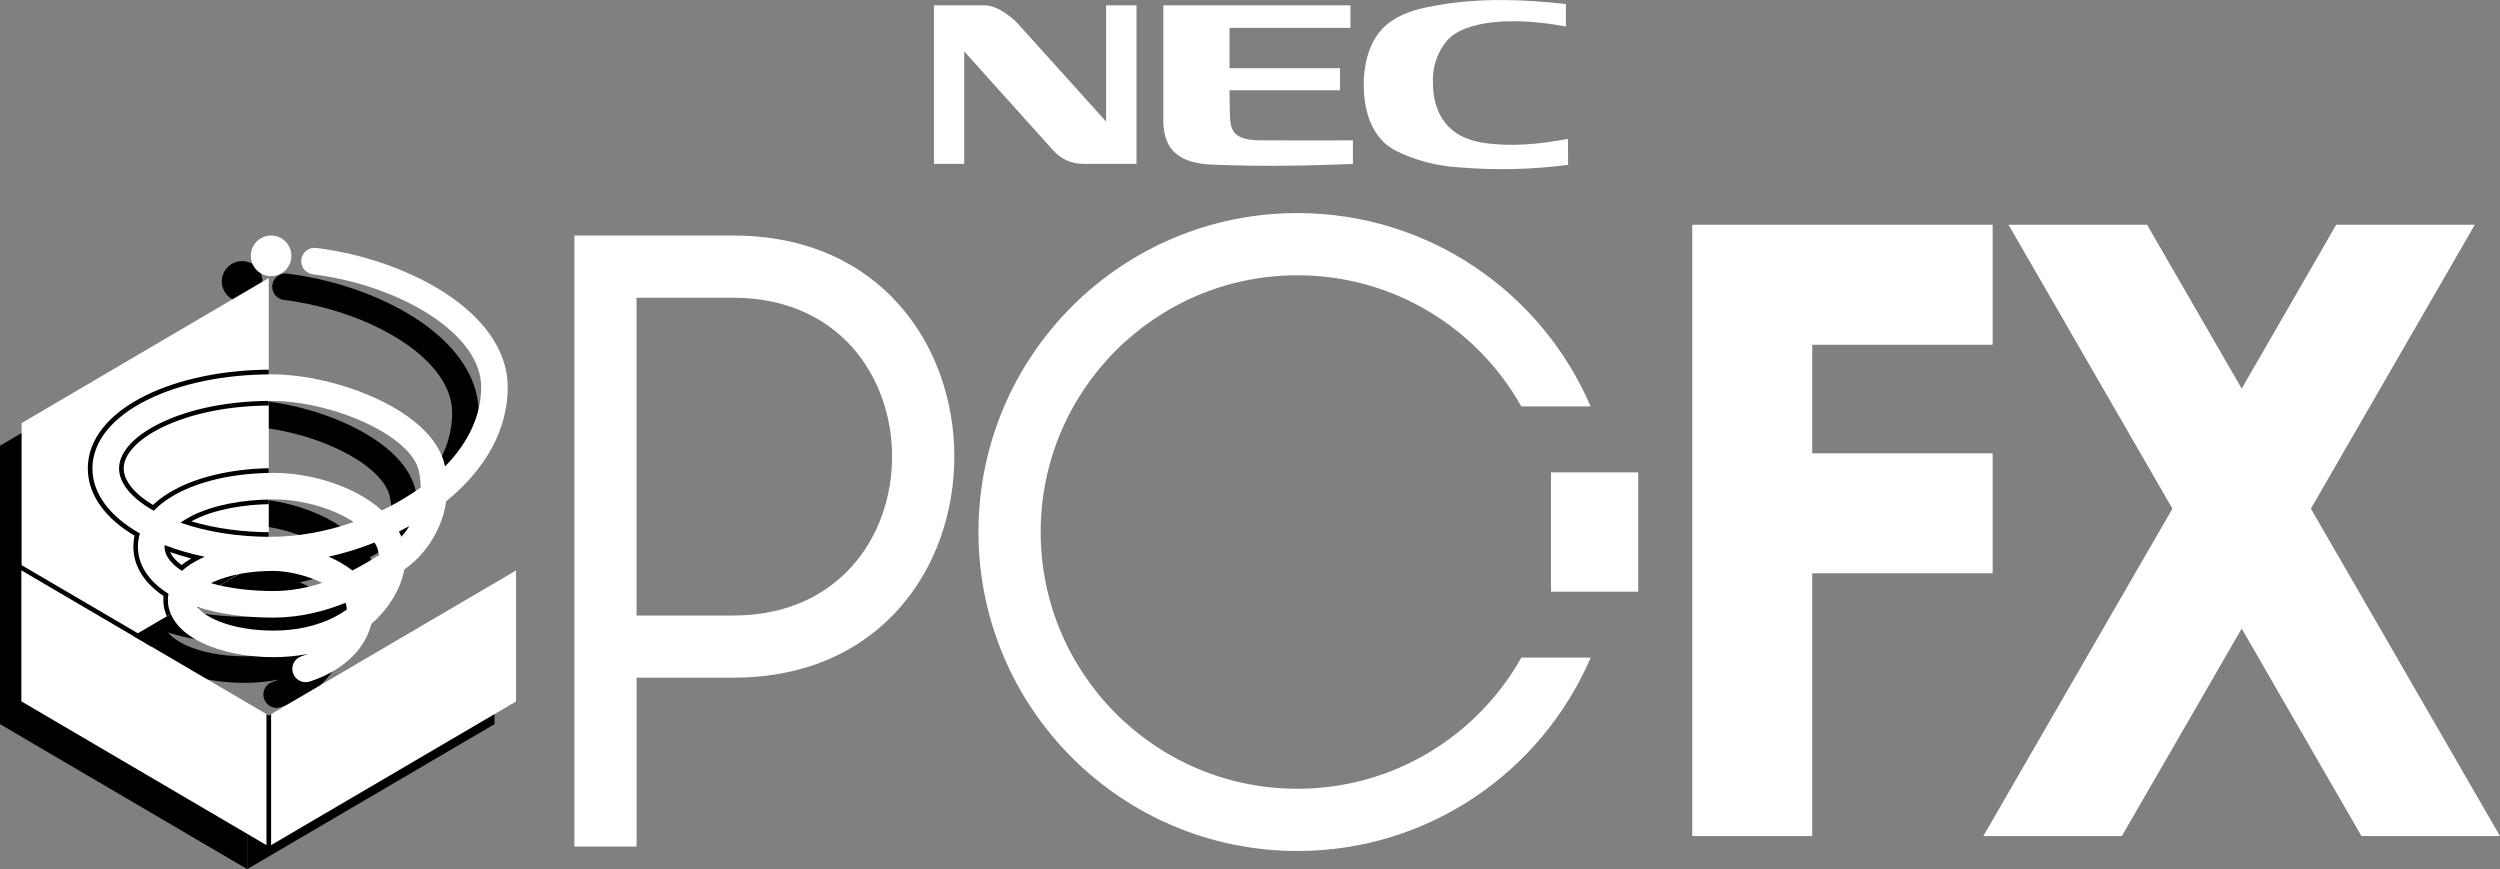 <?xml version="1.0" encoding="utf-8"?>
<!-- Generator: Adobe Illustrator 26.0.3, SVG Export Plug-In . SVG Version: 6.00 Build 0)  -->
<svg version="1.1" id="Layer_1" xmlns="http://www.w3.org/2000/svg" xmlns:xlink="http://www.w3.org/1999/xlink" x="0px" y="0px"
	 viewBox="0 0 3829.7 1331.4" style="enable-background:new 0 0 3829.7 1331.4;" xml:space="preserve">
<rect x="0" y="0" width="3829.7" height="1331.4" fill="#808080" stroke="none"/>
<style type="text/css">
	.st0{fill:#444444;}
	.st1{fill:none;stroke:#BCBCBC;stroke-width:40.046;stroke-linecap:round;stroke-miterlimit:10;}
	.st2{fill:#BCBCBC;}
	.st3{fill:#FFDD34;}
	.st4{fill:#7B46CE;}
	.st5{fill:none;stroke:#7B46CE;stroke-width:40.046;stroke-linecap:round;stroke-miterlimit:10;}
	.st6{fill:#FF3ABD;}
	.st7{fill:#FFFFFF;}
	.st8{fill:none;stroke:#000000;stroke-width:37.969;stroke-linecap:round;stroke-miterlimit:10;}
	.st9{clip-path:url(#SVGID_00000050636804085111804770000011872889398363725487_);}
	.st10{fill:none;stroke:#000000;stroke-width:6.626;stroke-miterlimit:10;}
	.st11{clip-path:url(#SVGID_00000096047488683455247550000013637099302173434535_);}
	.st12{fill:none;stroke:#000000;stroke-width:6.276;stroke-miterlimit:10;}
	.st13{fill:none;stroke:#000000;stroke-width:6.29;stroke-miterlimit:10;}
	.st14{fill:none;stroke:#000000;stroke-width:40.687;stroke-linecap:round;stroke-miterlimit:10;}
	.st15{clip-path:url(#SVGID_00000173860754684851061410000014572613145586823564_);}
	.st16{clip-path:url(#SVGID_00000129914376756781225730000003869758458814774972_);}
	.st17{fill:none;stroke:#FFFFFF;stroke-width:6.276;stroke-miterlimit:10;}
</style>
<g>
	<g>
		<path class="st7" d="M1430.7,8.2h78.2c17.9,0,39,16.7,48.4,25.9l137.1,152.1V8.2h46.6V251h-81.6c-17.2,0.1-33.7-7.1-45.3-19.8
			l-137-152.4V251h-46.4V8.2z"/>
		<path class="st7" d="M2402.2,252.5c-56,7.4-112.6,8.6-168.8,3.7c-33.1-2-65.5-10.6-95.3-25.3c-37.6-19.4-49.5-63.1-49-102.8
			c0.4-36.6,11.2-75.6,43.9-96.9c21.4-14,44.3-18.7,68.5-23.1c66.3-11.7,132.6-9.1,197.3-2v34.6c-76.3-14.8-156.8-11.1-184.2,23.9
			c-13.6,17.6-20.5,39.5-19.5,61.8c0,33,11.2,82.8,78.2,92.5c43.6,6.4,86.7,1.6,128.6-6.1L2402.2,252.5z"/>
		<path class="st7" d="M1924.6,214.9c6.8,0,111.7,0.5,147.9,0v36.3c-72.7,2.8-142.5,4.1-216,1c-62.2-2.6-72.9-33.8-74.4-64V8.2
			h286.6v34.5h-185.2v61.8h169.2v33.8h-169.2c0,18.3,0.6,39,0.8,42.8c1,23.5,11.9,32.2,40.6,33.8"/>
	</g>
	<g>
		<path class="st7" d="M1123.2,360.8L1123.2,360.8H949.2l0,0h-69.3v936h95.3v-258.7h148.1l0,0
			C1574.8,1038.1,1574.8,360.8,1123.2,360.8z M1123.2,942.9L1123.2,942.9H975.1V456.1h148.1l0,0
			C1447.7,456.1,1447.7,942.9,1123.2,942.9z"/>
		<path class="st7" d="M1987.5,1208.3c-217.3,0-393.3-176.1-393.3-393.3s176.1-393.3,393.3-393.3c147.3,0,275.6,81,342.9,200.8
			h106.2c-74.7-174.1-247.7-296.1-449.1-296.1c-269.9,0-488.6,218.8-488.6,488.6s218.8,488.6,488.6,488.6
			c201.5,0,374.4-122,449.2-296.2h-106.2C2263,1127.3,2134.8,1208.3,1987.5,1208.3z"/>
		<rect x="2375.9" y="723.6" class="st7" width="133.7" height="182.8"/>
		<polygon class="st7" points="3052.5,878.2 3052.5,694.4 2776.1,694.4 2776.1,528.1 3052.5,528.1 3052.5,344.3 2776.1,344.3 
			2633.2,344.3 2592.3,344.3 2592.3,1280.8 2776.1,1280.8 2776.1,878.2 		"/>
		<polygon class="st7" points="3540,779.2 3791.1,344.3 3578.8,344.3 3434,595.3 3289.1,344.3 3076.8,344.3 3327.9,779.2 
			3038.2,1280.8 3250.4,1280.8 3434,962.9 3617.5,1280.8 3829.7,1280.8 		"/>
		<g>
			<path class="st14" d="M437.4,439.3C572,455.9,713,533,713,632.4c0,146-192.3,249.6-342.2,249.6c-139.9,0-253.3-56.7-253.3-125.1
				S231,633,370.8,633c96.9,0,231.6,54.3,246.3,123.6c17.5,82.4-43.7,130.5-43.7,130.5s-89.8,78-198.7,78S187.4,928,187.4,876.8
				S266.6,784,375.4,784c67.4,0,150.7,31.4,175.4,83.1c24.7,51.5-33.4,158.6-176.6,158.6c-77.9,0-141-30.1-141-67.2
				c0-37.1,63.1-64.8,141-64.8c44.9,0,111.8,23.5,128.6,58.7c12.9,27-0.9,86.3-79,111.6"/>
			<circle cx="370.9" cy="431.1" r="31.1"/>
			<polygon points="0,682.8 0,1109.3 378.7,887.3 378.7,460.7 			"/>
			<polygon points="378.7,1130.7 378.7,1331.4 757.5,1109.3 757.5,908.7 			"/>
			<polygon points="378.7,1130.7 378.7,1331.4 0,1109.3 0,908.7 			"/>
			<polygon class="st7" points="33.1,648.1 33.1,1074.6 411.7,852.5 411.7,425.9 			"/>
			<circle class="st7" cx="415.3" cy="391.9" r="31.1"/>
			<g>
				<path class="st7" d="M468.2,1045c-8.6,0-16.6-5.5-19.4-14.1c-3.5-10.7,2.4-22.2,13.1-25.6c3-1,6.4-2.2,10-3.6
					c-16.9,3.3-34.7,5-53.3,5c-40.6,0-79.2-7.7-108.5-21.7c-46-21.9-52.9-50.7-52.9-65.9c0-2.8,0.2-6,0.9-9.6
					c-30.3-19-46.8-44.1-46.8-72.1c0-6.9,1-13.7,3-20.3c-47-26.7-72.7-61.7-72.7-99.6c0-41.3,30.4-78.8,85.6-105.8
					c50.6-24.7,117.3-38.3,188-38.3c51.2,0,112,14.1,162.6,37.7c58.7,27.4,95.5,63.6,103.6,102c0.1,0.5,0.2,1,0.3,1.5
					c36.1-36.8,55.4-78.6,55.4-121.5c0-19.5-6.8-39-20.4-57.9c-13.4-18.7-32.8-36.4-57.7-52.6c-48.7-31.6-114.2-54.3-179.7-62.4
					c-11.2-1.4-19.1-11.5-17.7-22.7c1.4-11.2,11.5-19.1,22.7-17.7c71.4,8.8,143.2,33.9,196.9,68.6c29.2,19,52.4,40.2,68.7,63.1
					c18.5,25.9,27.9,53.4,27.9,81.6c0,64.2-33.2,125.2-94.3,174.8c-2.8,19.5-9.4,38.3-19.7,55.8c-13.9,23.6-29.7,37.1-33,39.7
					c-1.3,1.1-5.2,4.4-11.5,9.1c-2.8,15.4-9.2,31.3-18.8,46.6c-8.5,13.4-19.1,25.8-31.6,36.7c-1.3,5-2.9,9.9-5,14.8
					c-14.4,33.4-46.1,59.4-89.4,73.4C472.3,1044.6,470.2,1045,468.2,1045z M302,929.6C314.8,947,357.5,966,418.6,966
					c35.9,0,67.8-7.2,94.8-21.3c6.2-3.3,12.2-6.9,17.7-10.8c0-4.2-0.7-7.8-1.6-10.5c-32.1,12.9-69.9,22.7-110.4,22.7
					C375,946.2,335,940.5,302,929.6z M323,893.4c27.4,7.8,60.5,12,96.1,12c26.3,0,51.6-5,74.5-12.5c-2.6-1.3-5.3-2.5-8.1-3.7
					c-21.7-9.1-46.7-14.6-66.9-14.6c-35.2,0-67.6,5.9-91.3,16.6C325.8,892.1,324.4,892.8,323,893.4z M252.2,835
					c-0.1,0.8-0.1,1.6-0.1,2.5c0,16,13.5,28.6,26.7,37c7.7-7,17.9-13.9,31.7-20.2c1-0.5,2.1-0.9,3.2-1.4
					C291.9,848.4,271.2,842.4,252.2,835z M503.5,852.8c13.3,5.7,25.7,12.8,36.3,21.1c16-8.1,29.7-16.4,40.4-23.5
					c-0.3-5.1-1.5-9.7-3.4-13.8c-0.9-1.8-1.9-3.7-3-5.5C550.9,840.2,527.3,847.5,503.5,852.8z M276.5,800.6
					c40.2,14.1,88.3,21.7,138.8,21.7c41,0,84.7-8,126.5-22.6c-7.9-5.2-16.7-10-26.4-14.3c-29.3-13-64.1-20.4-95.5-20.4
					c-49,0-93.6,8.9-125.7,25C287.5,793.4,281.6,796.9,276.5,800.6z M611.1,814.3c0.8,1.5,1.6,3.1,2.4,4.7c0.5,1,1,2.1,1.4,3.2
					c3.7-4.2,8-9.6,12.1-16.3C621.8,808.8,616.5,811.6,611.1,814.3z M415.2,614.1c-64.6,0-125,12.1-170.2,34.2
					c-39.9,19.5-62.8,44.7-62.8,69.3c0,22.6,19.2,45.8,53.1,64.8c10.3-10.7,23.9-20.4,40.4-28.7c37.7-18.9,88.8-29.3,144-29.3
					c55.8,0,123.8,19.9,165.3,57.5c16.2-7.8,31.7-16.5,46.4-26.2c4.5-2.9,8.8-5.9,13-9c0-8.2-0.9-16.6-2.7-25.1
					c-5.4-25.2-34.9-52-81.1-73.6C515.1,626.8,460.8,614.1,415.2,614.1z"/>
			</g>
			<polygon class="st7" points="411.7,1096 411.7,1296.7 790.5,1074.6 790.5,873.9 			"/>
			<polygon class="st7" points="411.7,1096 411.7,1296.7 33.1,1074.6 33.1,873.9 			"/>
			<g>
				<g>
					<defs>
						<polygon id="SVGID_00000038404337292480423270000016000915631738913954_" points="81.2,1046.3 411.7,852.5 411.7,533.4 
							81.2,533.4 						"/>
					</defs>
					<clipPath id="SVGID_00000048502115409363247270000010611092407784389767_">
						<use xlink:href="#SVGID_00000038404337292480423270000016000915631738913954_"  style="overflow:visible;"/>
					</clipPath>
					<g style="clip-path:url(#SVGID_00000048502115409363247270000010611092407784389767_);">
						<g>
							<path class="st7" d="M468.2,1048.5c-10.4,0-19.5-6.7-22.7-16.6c-2.7-8.5-0.5-17.3,5.1-23.5c-10.4,1.1-21.1,1.7-32,1.7
								c-41.2,0-80.2-7.8-110-22c-47.8-22.8-54.9-53.1-54.9-69.1c0-2.6,0.2-5.2,0.6-7.8c-30.5-19.6-46.5-45.1-46.5-73.8
								c0-6.3,0.8-12.5,2.3-18.6c-46.5-27.1-72.1-63-72.1-101.3c0-42.7,31.1-81.4,87.6-109c51-24.9,118.4-38.7,189.6-38.7
								c51.7,0,113.1,14.2,164.1,38.1c57.2,26.7,94,61.9,104.4,99.5c32.7-35.2,49.9-74.6,49.9-114.3c0-18.8-6.6-37.5-19.7-55.8
								c-13.1-18.4-32.2-35.7-56.8-51.7c-48.2-31.3-113.2-53.8-178.2-61.9c-6.3-0.8-12-4-15.9-9c-3.9-5-5.7-11.3-4.9-17.6
								c1.5-12,11.7-21,23.7-21c1,0,2,0.1,3,0.2c72,8.9,144.2,34.1,198.3,69.2c29.6,19.2,53,40.7,69.7,64
								c19,26.6,28.6,54.7,28.6,83.6c0,32.5-8.3,64.3-24.7,94.6c-16.1,29.7-39.6,57.3-69.9,82.1c-3,19.5-9.7,38.3-20,55.8
								c-14.2,24.1-30.5,38-33.8,40.6c-1.4,1.2-4.9,4.2-10.5,8.4c-3.1,15.7-9.5,31.4-19,46.5c-8.4,13.4-19,25.7-31.5,36.7
								c-1.3,4.8-2.9,9.6-4.9,14.2c-14.8,34.3-47.3,61.1-91.6,75.4C473.1,1048.1,470.6,1048.5,468.2,1048.5z M315.3,937.2
								c19.3,13.7,56.5,25.3,103.4,25.3c35.4,0,66.7-7,93.2-20.9c5.5-2.9,10.8-6.1,15.8-9.5c-0.1-1.5-0.2-2.8-0.4-3.9
								c-36.7,14.3-73,21.5-108,21.5C380.6,949.7,345.7,945.5,315.3,937.2z M333.6,892.6c25.2,6.1,54.5,9.3,85.5,9.3
								c20.7,0,42.4-3.2,64.5-9.5c-21.1-8.8-45.4-14-65-14C386.3,878.3,356.4,883.4,333.6,892.6z M255.8,840.2
								c1.4,12.7,12.5,23,22.7,29.9c6.8-5.8,14.9-11.2,24.2-15.9C286.3,850.3,270.5,845.7,255.8,840.2z M514.4,853.9
								c9.6,4.8,18.3,10.1,25.9,15.8c12.4-6.3,24.5-13.4,36.2-21.1c-0.5-3.9-1.4-7.4-2.9-10.5c-0.4-0.9-0.9-1.7-1.3-2.6
								C553.3,842.9,533.9,849.1,514.4,853.9z M284.4,799.6c38.7,12.6,83.7,19.2,130.9,19.2c37.8,0,78.5-6.9,118.2-20
								c-6.1-3.6-12.7-7-19.6-10.1c-28.9-12.8-63.2-20.1-94-20.1c-48.5,0-92.5,8.7-124.1,24.6C291.7,795.3,287.9,797.4,284.4,799.6z
								 M415.2,617.7c-64.1,0-124,12-168.6,33.8c-38.6,18.9-60.8,43-60.8,66.1c0,20.5,17.8,42.4,48.9,60.4
								c10.4-10.3,23.7-19.5,39.4-27.4c38.1-19.2,89.8-29.7,145.6-29.7c28.6,0,60.3,5.3,89.1,14.8c30.5,10.1,57,24.6,76.8,42
								c15.4-7.5,30.1-15.9,43.8-24.9c3.9-2.6,7.7-5.2,11.4-7.8c-0.1-7.4-1-15-2.6-22.6c-5.1-24.1-34-50-79.1-71.1
								C514.1,630.2,460.3,617.7,415.2,617.7z"/>
							<path d="M481.8,379.7c0.8,0,1.7,0.1,2.5,0.2c71.4,8.8,143.2,33.9,196.9,68.6c29.2,19,52.4,40.2,68.7,63.1
								c18.5,25.9,27.9,53.4,27.9,81.6c0,64.2-33.2,125.2-94.3,174.8c-2.8,19.5-9.4,38.3-19.7,55.8c-13.9,23.6-29.7,37.1-33,39.7
								c-1.3,1.1-5.2,4.4-11.5,9.1c-2.8,15.4-9.2,31.3-18.8,46.6c-8.5,13.4-19.1,25.8-31.6,36.7c-1.3,5-2.9,9.9-5,14.8
								c-14.4,33.4-46.1,59.4-89.4,73.4c-2.1,0.7-4.2,1-6.3,1c-8.6,0-16.6-5.5-19.4-14.1c-3.5-10.7,2.4-22.2,13.1-25.6
								c3-1,6.4-2.2,10-3.6c-16.9,3.3-34.7,5-53.3,5c-40.6,0-79.2-7.7-108.5-21.7c-46-21.9-52.9-50.7-52.9-65.9c0-2.8,0.2-6,0.9-9.6
								c-30.3-19-46.8-44.1-46.8-72.1c0-6.9,1-13.7,3-20.3c-47-26.7-72.7-61.7-72.7-99.6c0-41.3,30.4-78.8,85.6-105.8
								c50.6-24.7,117.3-38.3,188-38.3c51.2,0,112,14.1,162.6,37.7c58.7,27.4,95.5,63.6,103.6,102c0.1,0.5,0.2,1,0.3,1.5
								c36.1-36.8,55.4-78.6,55.4-121.5c0-19.5-6.8-39-20.4-57.9c-13.4-18.7-32.8-36.4-57.7-52.6c-48.7-31.6-114.2-54.3-179.7-62.4
								c-11.2-1.4-19.1-11.5-17.7-22.7C462.9,387.3,471.7,379.7,481.8,379.7 M235.5,782.4c10.3-10.7,23.9-20.4,40.4-28.7
								c37.7-18.9,88.8-29.3,144-29.3c55.8,0,123.8,19.9,165.3,57.5c16.2-7.8,31.7-16.5,46.4-26.2c4.5-2.9,8.8-5.9,13-9
								c0-8.2-0.9-16.6-2.7-25.1c-5.4-25.2-34.9-52-81.1-73.6c-45.5-21.2-99.8-33.9-145.4-33.9c-64.6,0-125,12.1-170.2,34.2
								c-39.9,19.5-62.8,44.7-62.8,69.3C182.4,740.1,201.6,763.4,235.5,782.4 M415.2,822.4c41,0,84.7-8,126.5-22.6
								c-7.9-5.2-16.7-10-26.4-14.3c-29.3-13-64.1-20.4-95.5-20.4c-49,0-93.6,8.9-125.7,25c-6.6,3.3-12.5,6.9-17.6,10.6
								C316.7,814.8,364.7,822.4,415.2,822.4 M627,805.9c-5.2,2.9-10.5,5.7-15.9,8.4c0.8,1.5,1.6,3.1,2.4,4.7c0.5,1,1,2.1,1.4,3.2
								C618.6,818,622.9,812.5,627,805.9 M539.8,873.9c16-8.1,29.7-16.4,40.4-23.5c-0.3-5.1-1.5-9.7-3.4-13.8
								c-0.9-1.8-1.9-3.7-3-5.5c-22.9,9.1-46.5,16.4-70.3,21.7C516.8,858.6,529.3,865.6,539.8,873.9 M278.8,874.5
								c7.7-7,17.9-13.9,31.7-20.2c1-0.5,2.1-0.9,3.2-1.4c-21.8-4.5-42.5-10.5-61.5-17.9c-0.1,0.8-0.1,1.6-0.1,2.5
								C252.1,853.5,265.6,866.1,278.8,874.5 M419.1,905.5c26.3,0,51.6-5,74.5-12.5c-2.6-1.3-5.3-2.5-8.1-3.7
								c-21.7-9.1-46.7-14.6-66.9-14.6c-35.2,0-67.6,5.9-91.3,16.6c-1.5,0.7-2.9,1.3-4.2,2C350.5,901.3,383.5,905.5,419.1,905.5
								 M419.1,946.2c-44.1,0-84-5.7-117.2-16.6C314.8,947,357.5,966,418.6,966c35.9,0,67.8-7.2,94.8-21.3
								c6.2-3.3,12.2-6.9,17.7-10.8c0-4.2-0.7-7.8-1.6-10.5C497.3,936.3,459.6,946.2,419.1,946.2 M481.8,372.6L481.8,372.6
								c-13.8,0-25.5,10.4-27.2,24.1c-0.9,7.3,1.1,14.5,5.6,20.2c4.5,5.8,11,9.5,18.3,10.4c64.5,8,128.9,30.3,176.7,61.3
								c24.2,15.7,43,32.7,55.8,50.7c12.6,17.7,19,35.8,19,53.8c0,37.1-15.4,74-44.8,107.3c-12.7-36.3-49.3-70-104.4-95.7
								c-51.5-24-113.4-38.4-165.6-38.4c-71.7,0-139.6,13.9-191.1,39c-57.8,28.2-89.6,68.1-89.6,112.2c0,20.4,6.8,40,20.1,58.3
								c12.1,16.6,29.4,31.7,51.5,44.8c-1.2,5.5-1.8,11.2-1.8,16.8c0,15.3,4.4,29.9,13.2,43.3c7.8,12,18.9,22.8,33,32.3
								c-0.2,2-0.3,4.1-0.3,6.1c0,8.2,1.8,20.7,10.3,34.2c9.5,15.1,25.2,27.9,46.7,38.1c30.2,14.4,69.9,22.4,111.5,22.4
								c8.4,0,16.7-0.3,24.9-1c-3.1,6.4-3.6,13.6-1.4,20.3c3.7,11.4,14.2,19,26.1,19c2.9,0,5.7-0.4,8.4-1.3
								c45.3-14.6,78.6-42.1,93.8-77.4c1.9-4.5,3.5-9,4.8-13.7c12.4-11,22.9-23.4,31.3-36.8c9.5-15.1,15.9-30.7,19.2-46.4
								c5-3.8,8.2-6.6,9.6-7.7c3.4-2.8,20.1-17,34.6-41.6c10.3-17.5,17.1-36.2,20.2-55.7c30.2-24.9,53.6-52.5,69.7-82.3
								c16.7-30.8,25.1-63.2,25.1-96.3c0-29.7-9.8-58.5-29.3-85.7c-16.9-23.6-40.6-45.4-70.6-64.9c-54.5-35.4-127.4-60.8-199.8-69.7
								C484.1,372.7,482.9,372.6,481.8,372.6L481.8,372.6z M234.3,773.5c-28.6-17.1-44.8-37.3-44.8-56c0-10.4,4.9-21.1,14.6-31.7
								c10.1-11.2,25.4-22,44.2-31.1c44.2-21.6,103.5-33.5,167-33.5c44.6,0,97.8,12.4,142.4,33.2c22,10.3,40.7,22.1,54.1,34.2
								c12.8,11.6,20.7,23.5,23.1,34.4c1.4,6.7,2.3,13.5,2.5,20c-3.2,2.3-6.4,4.5-9.7,6.7c-12.9,8.5-26.8,16.5-41.3,23.6
								c-19.9-17-46.2-31.2-76.2-41.1c-29.2-9.7-61.2-15-90.2-15c-56.3,0-108.6,10.7-147.2,30.1
								C257.6,754.9,244.7,763.7,234.3,773.5L234.3,773.5z M293.1,798.6c1.4-0.7,2.7-1.5,4.2-2.2c31.1-15.6,74.6-24.2,122.6-24.2
								c30.4,0,64.1,7.2,92.6,19.8c4.2,1.9,8.3,3.9,12.2,5.9c-37,11.4-74.5,17.4-109.4,17.4C371.5,815.3,329.6,809.5,293.1,798.6
								L293.1,798.6z M524.2,855.1c15.7-4.2,31.2-9.3,46.4-15.1c0.9,2.1,1.6,4.3,2.1,6.9c-10.4,6.8-21.1,13.1-32,18.7
								C535.5,861.9,530.1,858.4,524.2,855.1L524.2,855.1z M278.3,865.6c-7.1-5.1-14.3-11.9-17.5-19.8c10.3,3.6,21,6.8,32.1,9.7
								C287.6,858.6,282.7,862,278.3,865.6L278.3,865.6z M346.5,891.8c20.5-6.4,45.5-9.9,72.1-9.9c16.1,0,35.4,3.6,53.4,9.9
								c-18.1,4.4-35.8,6.6-52.9,6.6C393.2,898.4,368.5,896.1,346.5,891.8L346.5,891.8z M419.1,953.3c30.3,0,61.5-5.3,93.1-15.9
								c-0.7,0.4-1.4,0.7-2.1,1.1c-26,13.6-56.8,20.5-91.5,20.5c-34.4,0-59.3-6.2-74.1-11.3c-0.6-0.2-1.2-0.4-1.8-0.7
								C366.1,951.1,391.7,953.3,419.1,953.3L419.1,953.3z"/>
						</g>
					</g>
				</g>
			</g>
		</g>
		<g>
			<polygon points="415.3,1303.7 408.2,1303.7 408.2,1093.9 411.7,1096 415.3,1093.9 			"/>
		</g>
		<g>
			<path d="M239.8,986.9L28.4,863l0.3-3.2c-2.2-1.2-4.5-2.4-6.8-3.6l-1,10.6l211.3,123.9L239.8,986.9z"/>
		</g>
	</g>
</g>
</svg>
